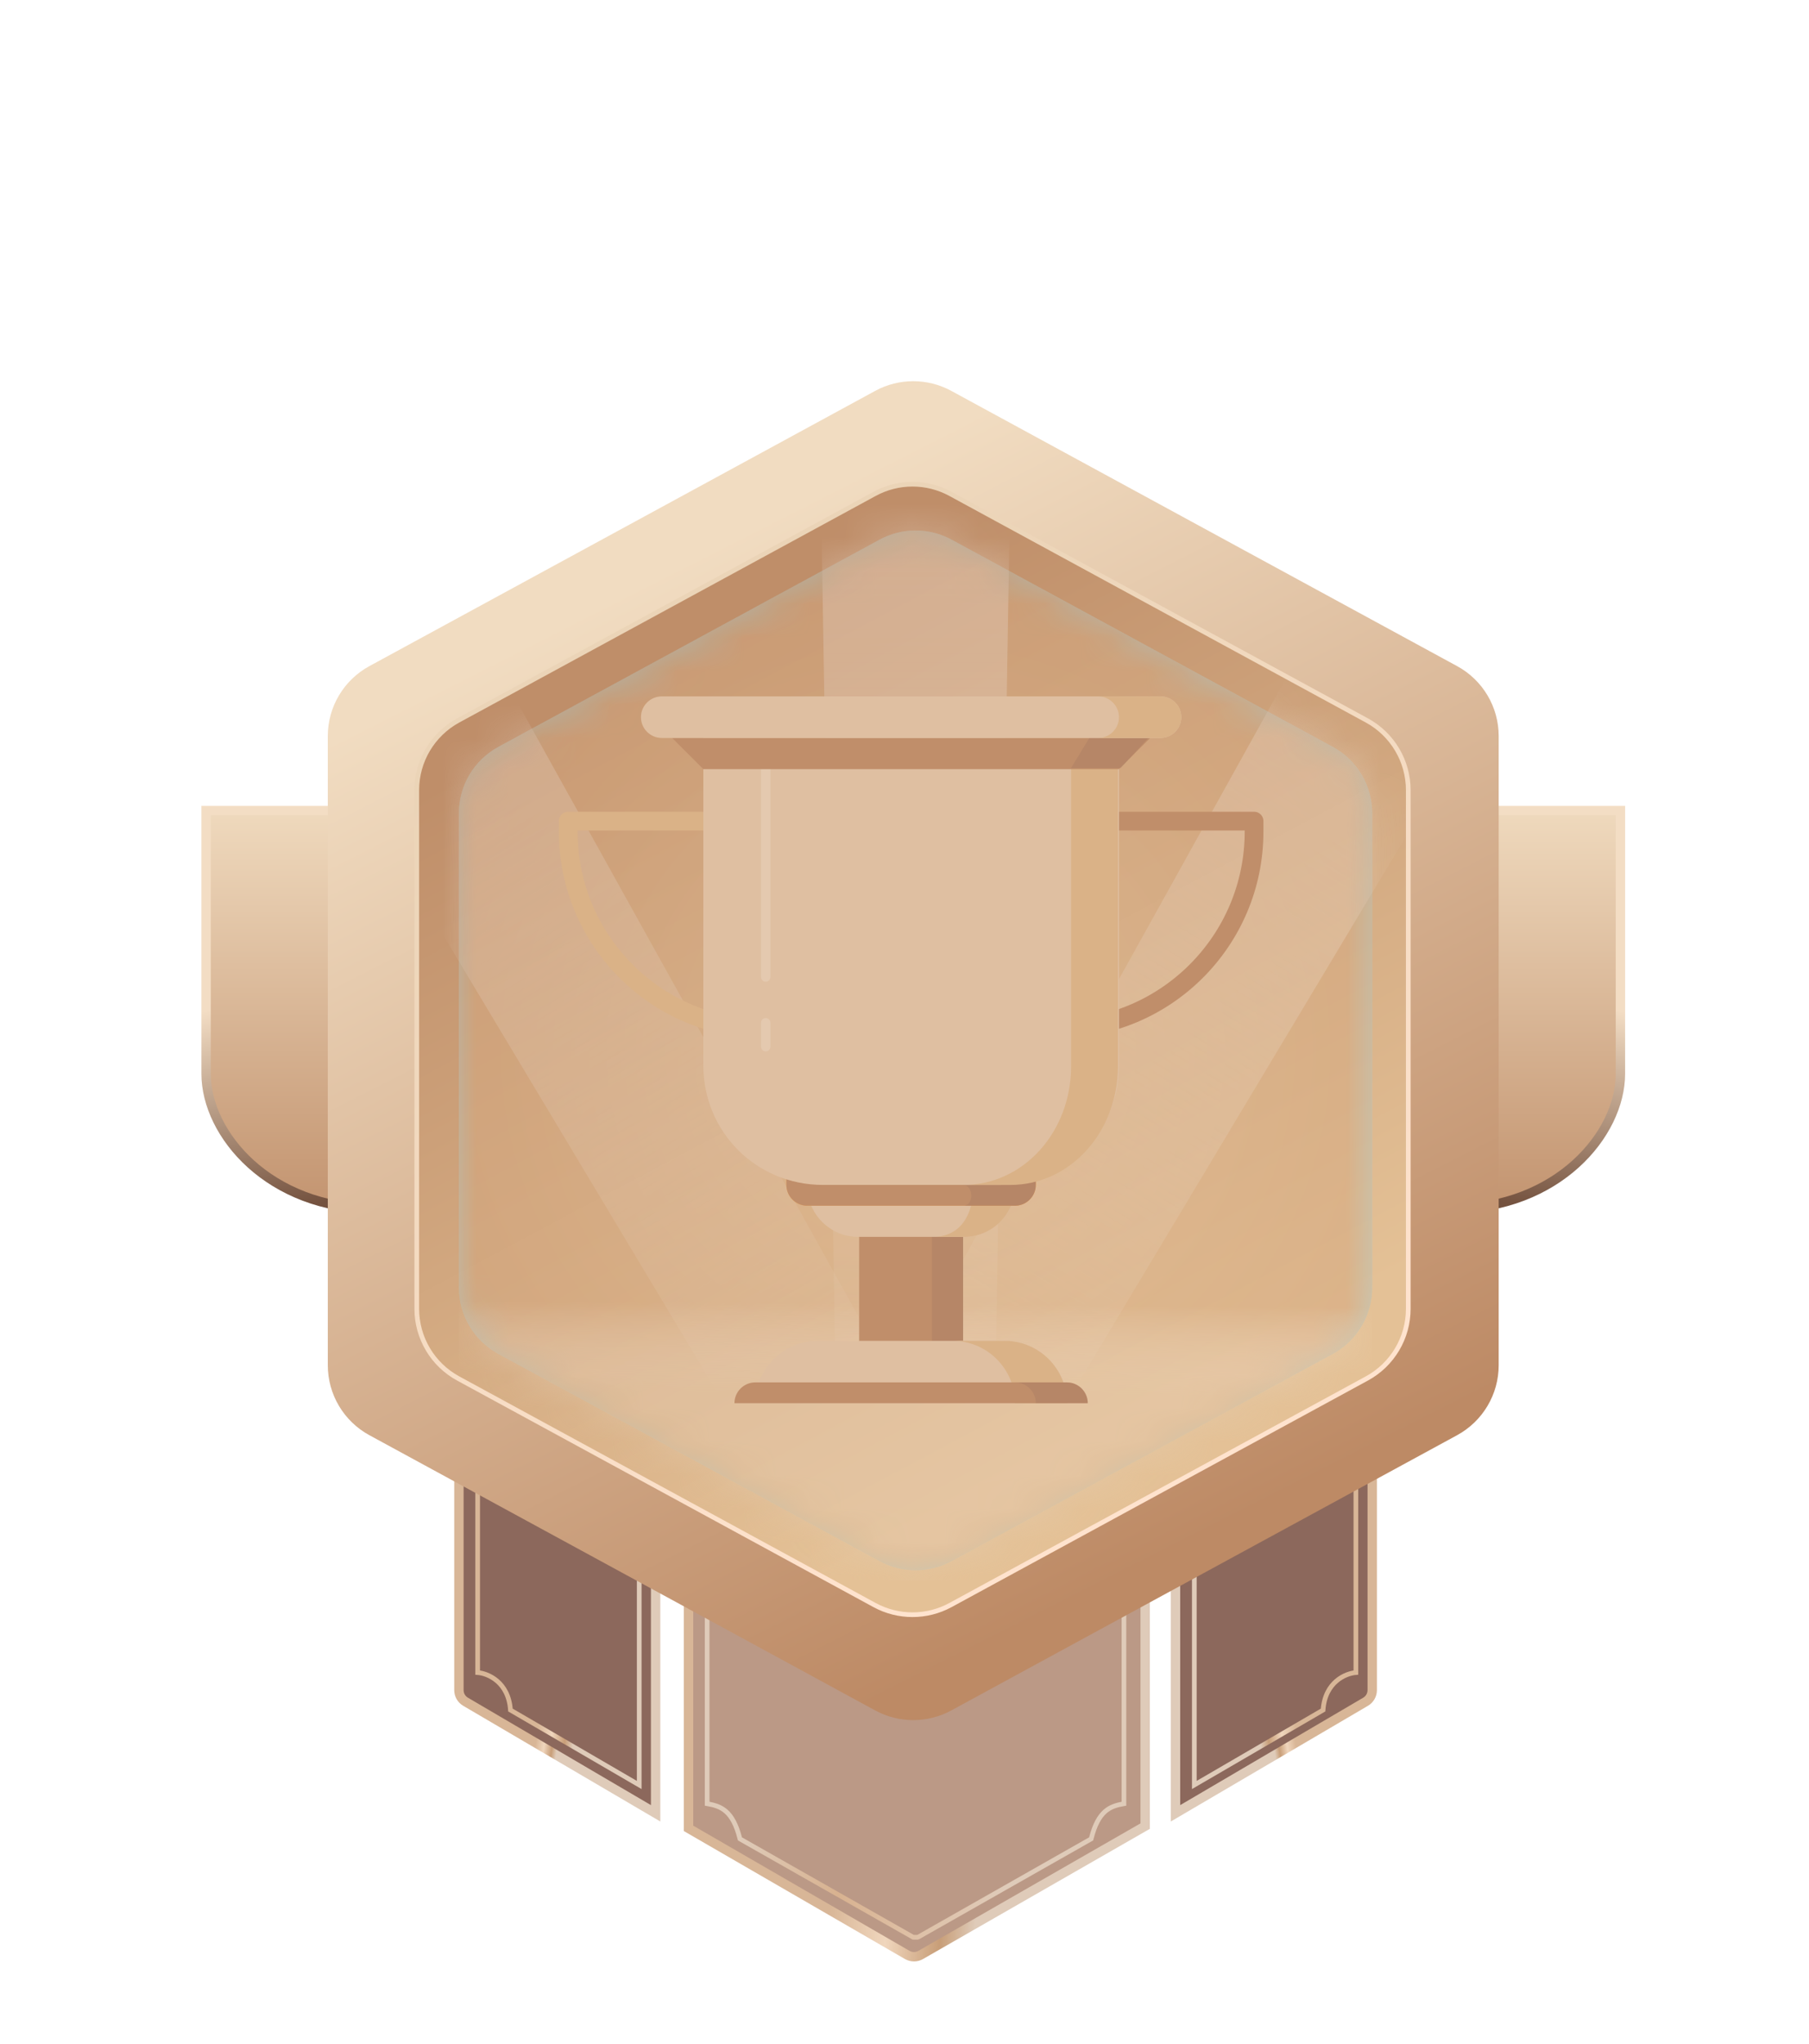 <?xml version="1.0" encoding="UTF-8"?>
<svg width="54px" height="61px" viewBox="0 0 54 61" version="1.1" xmlns="http://www.w3.org/2000/svg" xmlns:xlink="http://www.w3.org/1999/xlink">
    <!-- Generator: Sketch 54.1 (76490) - https://sketchapp.com -->
    <title>Emblem-small-golden</title>
    <desc>Created with Sketch.</desc>
    <defs>
        <linearGradient x1="50%" y1="3.06161713e-15%" x2="50%" y2="100%" id="linearGradient-1">
            <stop stop-color="#FFBEAA" stop-opacity="0" offset="0%"></stop>
            <stop stop-color="#FFC9AA" stop-opacity="0.3" offset="100%"></stop>
        </linearGradient>
        <filter x="-55.8%" y="-52.7%" width="213.5%" height="202.2%" filterUnits="objectBoundingBox" id="f__00_0102">
            <feOffset dx="0" dy="0" in="SourceAlpha" result="shadowOffsetOuter1"></feOffset>
            <feGaussianBlur stdDeviation="1.426" in="shadowOffsetOuter1" result="shadowBlurOuter1"></feGaussianBlur>
            <feColorMatrix values="0 0 0 0 0.938   0 0 0 0 0.695   0 0 0 0 0.559  0 0 0 1 0" type="matrix" in="shadowBlurOuter1" result="shadowMatrixOuter1"></feColorMatrix>
            <feOffset dx="0" dy="0.57" in="SourceAlpha" result="shadowOffsetOuter2"></feOffset>
            <feGaussianBlur stdDeviation="4.278" in="shadowOffsetOuter2" result="shadowBlurOuter2"></feGaussianBlur>
            <feColorMatrix values="0 0 0 0 1   0 0 0 0 0.75   0 0 0 0 0.671  0 0 0 0.6 0" type="matrix" in="shadowBlurOuter2" result="shadowMatrixOuter2"></feColorMatrix>
            <feMerge>
                <feMergeNode in="shadowMatrixOuter1"></feMergeNode>
                <feMergeNode in="shadowMatrixOuter2"></feMergeNode>
                <feMergeNode in="SourceGraphic"></feMergeNode>
            </feMerge>
        </filter>
        <linearGradient x1="50%" y1="3.06161713e-15%" x2="50%" y2="100%" id="linearGradient-3">
            <stop stop-color="#EFD9BD" offset="0%"></stop>
            <stop stop-color="#C39470" offset="100%"></stop>
        </linearGradient>
        <linearGradient x1="41.031%" y1="2.65065747e-13%" x2="50%" y2="100%" id="linearGradient-4">
            <stop stop-color="#F3DDC4" offset="0%"></stop>
            <stop stop-color="#F3DDC4" offset="37.899%"></stop>
            <stop stop-color="#F3DDC4" offset="46.253%"></stop>
            <stop stop-color="#74523F" offset="100%"></stop>
        </linearGradient>
        <linearGradient x1="33.181%" y1="77.331%" x2="66.991%" y2="82.388%" id="linearGradient-5">
            <stop stop-color="#D8B697" offset="0%"></stop>
            <stop stop-color="#F0D6BD" offset="37.438%"></stop>
            <stop stop-color="#C89E78" offset="71.988%"></stop>
            <stop stop-color="#DFCBB9" offset="93.81%"></stop>
        </linearGradient>
        <linearGradient x1="45.304%" y1="77.331%" x2="54.744%" y2="82.388%" id="linearGradient-6">
            <stop stop-color="#D8B697" offset="0%"></stop>
            <stop stop-color="#F0D6BD" offset="37.438%"></stop>
            <stop stop-color="#C89E78" offset="71.988%"></stop>
            <stop stop-color="#DFCBB9" offset="93.81%"></stop>
        </linearGradient>
        <linearGradient x1="38.359%" y1="77.331%" x2="61.76%" y2="82.388%" id="linearGradient-7">
            <stop stop-color="#D8B697" offset="0%"></stop>
            <stop stop-color="#F0D6BD" offset="37.438%"></stop>
            <stop stop-color="#C89E78" offset="71.988%"></stop>
            <stop stop-color="#DFCBB9" offset="93.81%"></stop>
        </linearGradient>
        <linearGradient x1="2.222%" y1="34.589%" x2="91.667%" y2="66.374%" id="linearGradient-8">
            <stop stop-color="#DFCBB9" offset="19.245%"></stop>
            <stop stop-color="#D8B290" offset="47.537%"></stop>
            <stop stop-color="#DEBFA4" offset="67.819%"></stop>
            <stop stop-color="#DFCBB9" offset="86.642%"></stop>
        </linearGradient>
        <filter x="-11.4%" y="-9.8%" width="122.9%" height="120.5%" filterUnits="objectBoundingBox" id="f__00_09">
            <feOffset dx="0" dy="1.118" in="SourceAlpha" result="shadowOffsetOuter1"></feOffset>
            <feGaussianBlur stdDeviation="0.419" in="shadowOffsetOuter1" result="shadowBlurOuter1"></feGaussianBlur>
            <feColorMatrix values="0 0 0 0 0.492   0 0 0 0 0.277   0 0 0 0 0.209  0 0 0 0.54 0" type="matrix" in="shadowBlurOuter1" result="shadowMatrixOuter1"></feColorMatrix>
            <feMerge>
                <feMergeNode in="shadowMatrixOuter1"></feMergeNode>
                <feMergeNode in="SourceGraphic"></feMergeNode>
            </feMerge>
        </filter>
        <linearGradient x1="34.448%" y1="12.048%" x2="67.774%" y2="88.983%" id="linearGradient-10">
            <stop stop-color="#F1DCC1" offset="0%"></stop>
            <stop stop-color="#BD8A65" offset="100%"></stop>
        </linearGradient>
        <linearGradient x1="31.337%" y1="12.805%" x2="65.27%" y2="85.569%" id="linearGradient-11">
            <stop stop-color="#BF8E69" offset="0%"></stop>
            <stop stop-color="#E4C196" offset="100%"></stop>
        </linearGradient>
        <linearGradient x1="35.01%" y1="10.163%" x2="71.567%" y2="86.585%" id="linearGradient-12">
            <stop stop-color="#EBD4B7" offset="0%"></stop>
            <stop stop-color="#FFE3CE" offset="100%"></stop>
        </linearGradient>
        <path d="M3.59452104e-06,8.748 L3.10704658e-07,22.903 C1.19217355e-07,23.728 0.452,24.488 1.177,24.882 L12.556,31.066 C13.226,31.431 14.036,31.431 14.707,31.066 L26.086,24.882 C26.811,24.488 27.262,23.728 27.262,22.903 L27.262,8.748 C27.262,7.922 26.811,7.163 26.086,6.769 L14.707,0.585 C14.036,0.22 13.226,0.22 12.556,0.585 L1.177,6.769 C0.452,7.163 3.78600827e-06,7.922 3.59452104e-06,8.748 Z" id="path-13"></path>
        <radialGradient cx="50%" cy="50%" fx="50%" fy="50%" r="58.049%" gradientTransform="translate(0.5,0.5),scale(1,0.861),rotate(90),translate(-0.5,-0.5)" id="radialGradient-15">
            <stop stop-color="#E3C29C" offset="0%"></stop>
            <stop stop-color="#D1A479" offset="100%"></stop>
        </radialGradient>
        <linearGradient x1="50%" y1="3.06161713e-15%" x2="50%" y2="100%" id="linearGradient-16">
            <stop stop-color="#FFFFFF" offset="0%"></stop>
            <stop stop-color="#F2EDED" stop-opacity="0" offset="100%"></stop>
        </linearGradient>
        <linearGradient x1="50%" y1="47.201%" x2="49.776%" y2="68.475%" id="linearGradient-17">
            <stop stop-color="#FFFAF6" stop-opacity="0" offset="29.167%"></stop>
            <stop stop-color="#E4CBAD" offset="100%"></stop>
        </linearGradient>
        <filter x="-37.5%" y="-31.7%" width="172.7%" height="167.6%" filterUnits="objectBoundingBox" id="f__00_000_18">
            <feOffset dx="0" dy="1.118" in="SourceAlpha" result="shadowOffsetOuter1"></feOffset>
            <feGaussianBlur stdDeviation="1.118" in="shadowOffsetOuter1" result="shadowBlurOuter1"></feGaussianBlur>
            <feColorMatrix values="0 0 0 0 0.518   0 0 0 0 0.337   0 0 0 0 0.282  0 0 0 1 0" type="matrix" in="shadowBlurOuter1" result="shadowMatrixOuter1"></feColorMatrix>
            <feMerge>
                <feMergeNode in="shadowMatrixOuter1"></feMergeNode>
                <feMergeNode in="SourceGraphic"></feMergeNode>
            </feMerge>
        </filter>
    </defs>
    <g id="Page-1" stroke="none" stroke-width="1" fill="none" fill-rule="evenodd">
        <g id="Frame-624658" transform="translate(-2264, -768)">
            <g id="Group-624640" transform="translate(2199, 246)">
                <g id="Frame-624739" transform="translate(65, 521.852)">
                    <g id="Emblem-small-golden">
                        <g id="Group-487">
                            <!-- <g id="光效果" fill="url(#linearGradient-1)">
                                <path d="M24.177426,23.2273769 L30.3323139,23.2273769 L31.3581285,0 L23.1516113,0 L24.177426,23.2273769 Z"></path>
                                <path d="M39.2179651,49.9533864 L45.372853,49.9533864 L46.3986676,26.7260094 L38.1921504,26.7260094 L39.2179651,49.9533864 Z" transform="translate(42.295409, 38.339698) rotate(119.999987) translate(-42.295409, -38.339698) "></path>
                                <path d="M24.0324322,58.8377686 L30.1873201,58.8377686 L31.2131348,35.6103916 L23.0066175,35.6103916 L24.0324322,58.8377686 Z" transform="translate(27.109876, 47.224080) rotate(-180.000000) translate(-27.109876, -47.224080) "></path>
                                <path d="M9.03194769,50.027003 L15.1868356,50.027003 L16.2126503,26.7996261 L8.00613304,26.7996261 L9.03194769,50.027003 Z" transform="translate(12.109392, 38.413315) rotate(-120.000016) translate(-12.109392, -38.413315) "></path>
                                <path d="M39.2179626,32.1483783 L45.3728505,32.1483783 L46.3986652,8.92100136 L38.1921479,8.92100136 L39.2179626,32.1483783 Z" transform="translate(42.295407, 20.534690) scale(1, -1) rotate(120.000003) translate(-42.295407, -20.534690) "></path>
                                <path d="M9.03194729,32.0748889 L15.1868352,32.0748889 L16.2126499,8.84751197 L8.00613263,8.84751197 L9.03194729,32.0748889 Z" transform="translate(12.109391, 20.461200) scale(1, -1) rotate(-120.000000) translate(-12.109391, -20.461200) "></path>
                            </g> -->
                            <g id="Group-339" filter="url(#f__00_0102)" transform="translate(6.152, 9.507)">
                                <g id="Group-311" transform="translate(0, 14.26)">
                                    <path d="M0,0 L0,7.853 C1.63482741e-13,9.66 1.887,11.884 5.033,11.884 L5.033,0 L0,0 Z" id="Vector_010_255zxczxc_v_312_sdfsdf0651" fill="url(#linearGradient-3)"></path>
                                    <path d="M0,0 L0,7.853 C1.63482741e-13,9.66 1.887,11.884 5.033,11.884 L5.033,0 L0,0 Z" id="Vector_010_255zxczxc_v_sdfdsf653120xzc313" stroke="url(#linearGradient-4)" stroke-width="0.28" stroke-dasharray="0,0"></path>
                                </g>
                                <g id="Group-336" transform="translate(3.633, 0)">
                                    <g id="Group-312" transform="translate(33.552, 14.26)">
                                        <path d="M0,0 L0,7.853 C1.63482741e-13,9.66 1.887,11.884 5.033,11.884 L5.033,0 L0,0 Z" id="Vector_010_255zxczxc_v_312_sdfsdf0651" fill="url(#linearGradient-3)" transform="translate(2.517, 5.942) scale(1, -1) rotate(-180) translate(-2.517, -5.942) "></path>
                                        <path d="M0,0 L0,7.853 C1.63482741e-13,9.66 1.887,11.884 5.033,11.884 L5.033,0 L0,0 Z" id="Vector_010_255zxczxc_v_sdfdsf653120xzc313" stroke="url(#linearGradient-4)" stroke-width="0.28" stroke-dasharray="0,0" transform="translate(2.517, 5.942) scale(1, -1) rotate(-180) translate(-2.517, -5.942) "></path>
                                    </g>
                                    <g id="Group-309" transform="translate(3.914, 25.025)" stroke-dasharray="0,0" stroke-width="0.28">
                                        <g id="Group-307">
                                            <g id="Group-310">
                                                <path d="M20.485,0 L20.485,19.542 L13.784,23.387 C13.659,23.459 13.506,23.458 13.382,23.386 L6.854,19.609 L6.854,0 L20.485,0 Z" stroke="url(#linearGradient-5)" fill="#BB9986"></path>
                                                <path d="M5.872,19.16 L0.199,15.831 C0.076,15.759 -2.04539021e-16,15.627 -2.22044605e-16,15.484 L0,0 L5.872,0 L5.872,19.16 Z" id="Intersect_2389ui_sdfsdf" stroke="url(#linearGradient-6)" fill="#8C685C"></path>
                                                <path d="M27.263,19.16 L21.59,15.831 C21.467,15.759 21.391,15.627 21.391,15.484 L21.391,0 L27.263,0 L27.263,19.16 Z" id="Intersect_2389ui_sdfsdf" stroke="url(#linearGradient-6)" fill="#8C685C" transform="translate(24.327, 9.58) scale(1, -1) rotate(-180) translate(-24.327, -9.58) "></path>
                                            </g>
                                        </g>
                                    </g>
                                    <path d="M25.865,33.344 L25.865,39.985 C26.168,40.008 26.788,40.264 26.844,41.103 L30.688,43.34 L30.688,35.721" stroke="url(#linearGradient-7)" stroke-width="0.14" fill="#8C685C" stroke-dasharray="0,0" transform="translate(28.277, 38.342) scale(1, -1) rotate(-180) translate(-28.277, -38.342) "></path>
                                    <path d="M17.615,47.954 L17.457,47.954 L12.242,44.994 L12.235,44.965 C12.132,44.552 11.997,44.323 11.845,44.187 C11.694,44.052 11.519,44.003 11.313,43.968 L11.254,43.958 L11.254,37.049 L11.394,37.049 L11.394,43.841 C11.587,43.877 11.774,43.936 11.939,44.083 C12.115,44.241 12.257,44.492 12.363,44.902 L17.494,47.814 L17.596,47.814 L22.726,44.902 C22.832,44.492 22.975,44.241 23.151,44.083 C23.316,43.936 23.503,43.877 23.696,43.841 L23.696,37.049 L23.835,37.049 L23.835,43.958 L23.777,43.968 C23.571,44.003 23.395,44.052 23.244,44.187 C23.093,44.323 22.958,44.552 22.855,44.965 L22.847,44.994 L17.653,47.942 L17.615,47.953 Z" id="Union" fill="url(#linearGradient-8)"></path>
                                    <path d="M4.473,33.344 L4.473,39.985 C4.776,40.008 5.396,40.264 5.452,41.103 L9.296,43.34 L9.296,35.721" stroke="url(#linearGradient-7)" stroke-width="0.14" fill="#8C685C" stroke-dasharray="0,0"></path>
                                    <g id="Group-291" filter="url(#f__00_09)">
                                        <g id="Group-206">
                                            <g id="Group-169">
                                                <g id="Group-166">
                                                    <path d="M4.67926311e-06,10.919 L3.27436798e-07,29.695 C1.25625299e-07,30.566 0.476,31.367 1.241,31.783 L16.34,39.997 C17.048,40.382 17.903,40.382 18.612,39.997 L33.711,31.783 C34.475,31.367 34.952,30.566 34.952,29.695 L34.952,10.919 C34.952,10.049 34.476,9.248 33.711,8.832 L18.612,0.618 C17.903,0.233 17.048,0.233 16.34,0.618 L1.241,8.832 C0.476,9.248 4.88107452e-06,10.049 4.67926311e-06,10.919 Z" id="Union" fill="url(#linearGradient-10)"></path>
                                                    <path d="M2.656,12.533 L2.656,28.01 C2.656,28.878 3.13,29.676 3.892,30.09 L16.323,36.853 C17.028,37.236 17.88,37.236 18.586,36.853 L31.017,30.09 C31.779,29.676 32.253,28.878 32.253,28.01 L32.253,12.533 C32.253,11.666 31.779,10.868 31.017,10.453 L18.586,3.691 C17.88,3.307 17.028,3.307 16.323,3.691 L3.892,10.453 C3.13,10.868 2.656,11.666 2.656,12.533 Z" id="Union" fill="url(#linearGradient-11)"></path>
                                                    <path d="M2.656,12.533 L2.656,28.01 C2.656,28.878 3.13,29.676 3.892,30.09 L16.323,36.853 C17.028,37.236 17.88,37.236 18.586,36.853 L31.017,30.09 C31.779,29.676 32.253,28.878 32.253,28.01 L32.253,12.533 C32.253,11.666 31.779,10.868 31.017,10.453 L18.586,3.691 C17.88,3.307 17.028,3.307 16.323,3.691 L3.892,10.453 C3.13,10.868 2.656,11.666 2.656,12.533 Z" id="Union" stroke="url(#linearGradient-12)" stroke-width="0.14" stroke-dasharray="0,0"></path>
                                                    <g id="Mask-Group" opacity="0.5" transform="translate(3.914, 4.474)">
                                                        <mask id="mask-14" fill="white">
                                                            <use xlink:href="#path-13"></use>
                                                        </mask>
                                                        <use id="Union" fill="#A6D3DE" xlink:href="#path-13"></use>
                                                        <path d="M3.59452104e-06,8.748 L3.10704658e-07,22.903 C1.19217355e-07,23.728 0.452,24.488 1.177,24.882 L12.556,31.066 C13.226,31.431 14.036,31.431 14.707,31.066 L26.086,24.882 C26.811,24.488 27.262,23.728 27.262,22.903 L27.262,8.748 C27.262,7.922 26.811,7.163 26.086,6.769 L14.707,0.585 C14.036,0.22 13.226,0.22 12.556,0.585 L1.177,6.769 C0.452,7.163 3.78600827e-06,7.922 3.59452104e-06,8.748 Z" id="Innershadow0.1fill" fill="url(#radialGradient-15)" mask="url(#mask-14)"></path>
                                                        <g id="Group-57" mask="url(#mask-14)">
                                                            <g transform="translate(-5.641, -0.627)">
                                                                <path d="M16.992,32.903 L21.55,32.903 L22.091,0 L16.451,0 L16.992,32.903 Z" fill="url(#linearGradient-16)" opacity="0.5"></path>
                                                                <path d="M8.389,33.676 L12.947,33.676 L13.488,0.773 L7.848,0.773 L8.389,33.676 Z" fill="url(#linearGradient-16)" opacity="0.5" transform="translate(10.668, 17.224) rotate(-30) translate(-10.668, -17.224) "></path>
                                                                <path d="M24.371,33.676 L28.929,33.676 L29.47,0.773 L23.83,0.773 L24.371,33.676 Z" fill="url(#linearGradient-16)" opacity="0.5" transform="translate(26.65, 17.224) rotate(30) translate(-26.65, -17.224) "></path>
                                                                <path d="M5.641,14.571 L32.903,14.571 L32.903,32.276 L5.641,32.276 L5.641,14.571 Z" id="Rectangle-3" fill="url(#linearGradient-17)"></path>
                                                            </g>
                                                        </g>
                                                        <path d="M3.59452104e-06,8.748 L3.10704658e-07,22.903 C1.19217355e-07,23.728 0.452,24.488 1.177,24.882 L12.556,31.066 C13.226,31.431 14.036,31.431 14.707,31.066 L26.086,24.882 C26.811,24.488 27.262,23.728 27.262,22.903 L27.262,8.748 C27.262,7.922 26.811,7.163 26.086,6.769 L14.707,0.585 C14.036,0.22 13.226,0.22 12.556,0.585 L1.177,6.769 C0.452,7.163 3.78600827e-06,7.922 3.59452104e-06,8.748 Z" id="Innershadow0.1fill" fill-opacity="0.03" fill="#F5C4AF" mask="url(#mask-14)"></path>
                                                    </g>
                                                </g>
                                            </g>
                                        </g>
                                    </g>
                                </g>
                            </g>
                        </g>
                        <g id="Group-624498" transform="translate(16.962, 19.812)">
                            <g id="Group-624479" filter="url(#f__00_000_18)">
                                <path d="M11.787,13.649 L11.787,19.542 L8.685,19.542 L8.685,13.649 L11.787,13.649 Z" id="Vector_010_255zxczxc_v" fill="#C08E6A"></path>
                                <path d="M11.787,13.649 L11.787,19.542 L10.856,19.542 L10.856,13.649 L11.787,13.649 Z" id="Vector_010_255zxczxc_v" fill="#8C685C" opacity="0.2"></path>
                                <path d="M7.446,19.232 C6.422,19.232 5.585,20.07 5.585,21.093 L14.891,21.093 C14.891,20.07 14.053,19.232 13.029,19.232 L7.446,19.232 Z" id="Vector_010_255zxczxc_v" fill="#DFBFA1" fill-rule="nonzero"></path>
                                <path d="M11.477,19.232 C12.501,19.232 13.338,20.07 13.338,21.093 L14.889,21.093 C14.889,20.07 14.052,19.232 13.028,19.232 L11.477,19.232 Z" id="Vector_010_255zxczxc_v" fill="#DAB287" fill-rule="nonzero"></path>
                                <path d="M8.655,16.13 C7.817,16.13 7.135,15.448 7.135,14.61 L7.135,14.269 L13.339,14.269 L13.339,14.61 C13.339,15.448 12.656,16.13 11.819,16.13 L8.655,16.13 Z" id="Vector_010_255zxczxc_v" fill="#DFBFA1" fill-rule="nonzero"></path>
                                <path d="M12.096,14.61 C12.096,15.448 11.724,16.13 10.886,16.13 L11.817,16.13 C12.654,16.13 13.337,15.448 13.337,14.61 L13.337,14.269 L12.096,14.269 L12.096,14.61 Z" id="Vector_010_255zxczxc_v" fill="#DAB287" fill-rule="nonzero"></path>
                                <path d="M4.962,21.093 C4.962,20.752 5.241,20.473 5.582,20.473 L14.888,20.473 C15.229,20.473 15.508,20.752 15.508,21.093 L4.962,21.093 Z" id="Vector_010_255zxczxc_v" fill="#C08E6A" fill-rule="nonzero"></path>
                                <path d="M13.339,20.473 C13.68,20.473 13.959,20.752 13.959,21.093 L15.51,21.093 C15.51,20.752 15.231,20.473 14.89,20.473 L13.339,20.473 Z" id="Vector_010_255zxczxc_v" fill="#8C685C" fill-rule="nonzero" opacity="0.2"></path>
                                <path d="M6.512,13.649 L6.512,14.579 C6.512,14.92 6.791,15.2 7.132,15.2 L13.336,15.2 C13.677,15.2 13.956,14.92 13.956,14.579 L13.956,13.649 L6.512,13.649 Z" id="Vector_010_255zxczxc_v" fill="#F9A74E" fill-rule="nonzero"></path>
                                <path d="M6.512,13.649 L6.512,14.579 C6.512,14.92 6.791,15.2 7.132,15.2 L13.336,15.2 C13.677,15.2 13.956,14.92 13.956,14.579 L13.956,13.649 L6.512,13.649 Z" id="Vector_010_255zxczxc_v" fill="#C08E6A" fill-rule="nonzero"></path>
                                <path d="M11.789,14.579 C12.099,14.579 12.13,15.2 11.789,15.2 L13.34,15.2 C13.681,15.2 13.96,14.92 13.96,14.579 L13.96,13.649 L12.409,13.649 L11.789,14.579 Z" id="Vector_010_255zxczxc_v" fill="#8C685C" fill-rule="nonzero" opacity="0.2"></path>
                                <path d="M14.579,3.722 L20.473,3.722 L20.473,4.032 C20.473,7.29 17.836,9.926 14.579,9.926" id="Vector_010_255zxczxc_v" stroke="#C08E6A" stroke-width="0.559" stroke-linecap="round" stroke-linejoin="round" stroke-dasharray="0,0" fill-rule="nonzero"></path>
                                <path d="M5.894,3.722 L0,3.722 L0,4.032 C0,7.29 2.637,9.926 5.894,9.926" id="Vector_010_255zxczxc_v" stroke="#DAB287" stroke-width="0.559" stroke-linecap="round" stroke-linejoin="round" stroke-dasharray="0,0" fill-rule="nonzero"></path>
                                <path d="M7.6,14.579 C5.615,14.579 4.033,12.997 4.033,11.012 L4.033,1.241 L16.441,1.241 L16.441,11.012 C16.441,12.997 14.859,14.579 12.873,14.579 L7.6,14.579 Z" id="Vector_010_255zxczxc_v" fill="#DFBFA1" fill-rule="nonzero"></path>
                                <path d="M5.895,2.171 C5.895,2.171 5.895,7.445 5.895,8.375" id="Vector_010_255zxczxc_v" stroke="#FFFFFF" stroke-width="0.28" opacity="0.15" stroke-linecap="round" stroke-linejoin="round" stroke-dasharray="0,0" fill-rule="nonzero"></path>
                                <path d="M15.012,11.028 C15.012,13.005 13.586,14.58 11.797,14.58 L13.195,14.58 C14.984,14.58 16.41,13.005 16.41,11.028 L16.41,1.299 L15.012,1.299 L15.012,11.028 Z" id="Vector_010_255zxczxc_v" fill="#DAB287" fill-rule="nonzero"></path>
                                <path d="M3.102,1.241 L4.033,2.171 L16.44,2.171 L17.371,1.241 L3.102,1.241 Z" id="Vector_010_255zxczxc_v" fill="#C08E6A" fill-rule="nonzero"></path>
                                <path d="M15.011,2.137 L16.497,2.137 L17.388,1.159 L15.606,1.159 L15.011,2.137 Z" id="Vector_010_255zxczxc_v" fill="#8C685C" fill-rule="nonzero" opacity="0.2"></path>
                                <path d="M2.792,0 C2.45,0 2.171,0.279 2.171,0.62 C2.171,0.962 2.45,1.241 2.792,1.241 L17.681,1.241 C18.022,1.241 18.301,0.962 18.301,0.62 C18.301,0.279 18.022,0 17.681,0 L2.792,0 Z" id="Vector_010_255zxczxc_v" fill="#DFBFA1" fill-rule="nonzero"></path>
                                <path d="M15.82,0 C16.161,0 16.44,0.279 16.44,0.62 C16.44,0.962 16.161,1.241 15.82,1.241 L17.681,1.241 C18.022,1.241 18.301,0.962 18.301,0.62 C18.301,0.279 18.022,0 17.681,0 L15.82,0 Z" id="Vector_010_255zxczxc_v" fill="#DAB287" fill-rule="nonzero"></path>
                                <path d="M5.895,9.74 L5.895,10.454" id="Vector_010_255zxczxc_v" stroke="#FFFFFF" stroke-width="0.28" opacity="0.15" stroke-linecap="round" stroke-linejoin="round" stroke-dasharray="0,0"></path>
                            </g>
                        </g>
                    </g>
                </g>
            </g>
        </g>
    </g>
</svg>